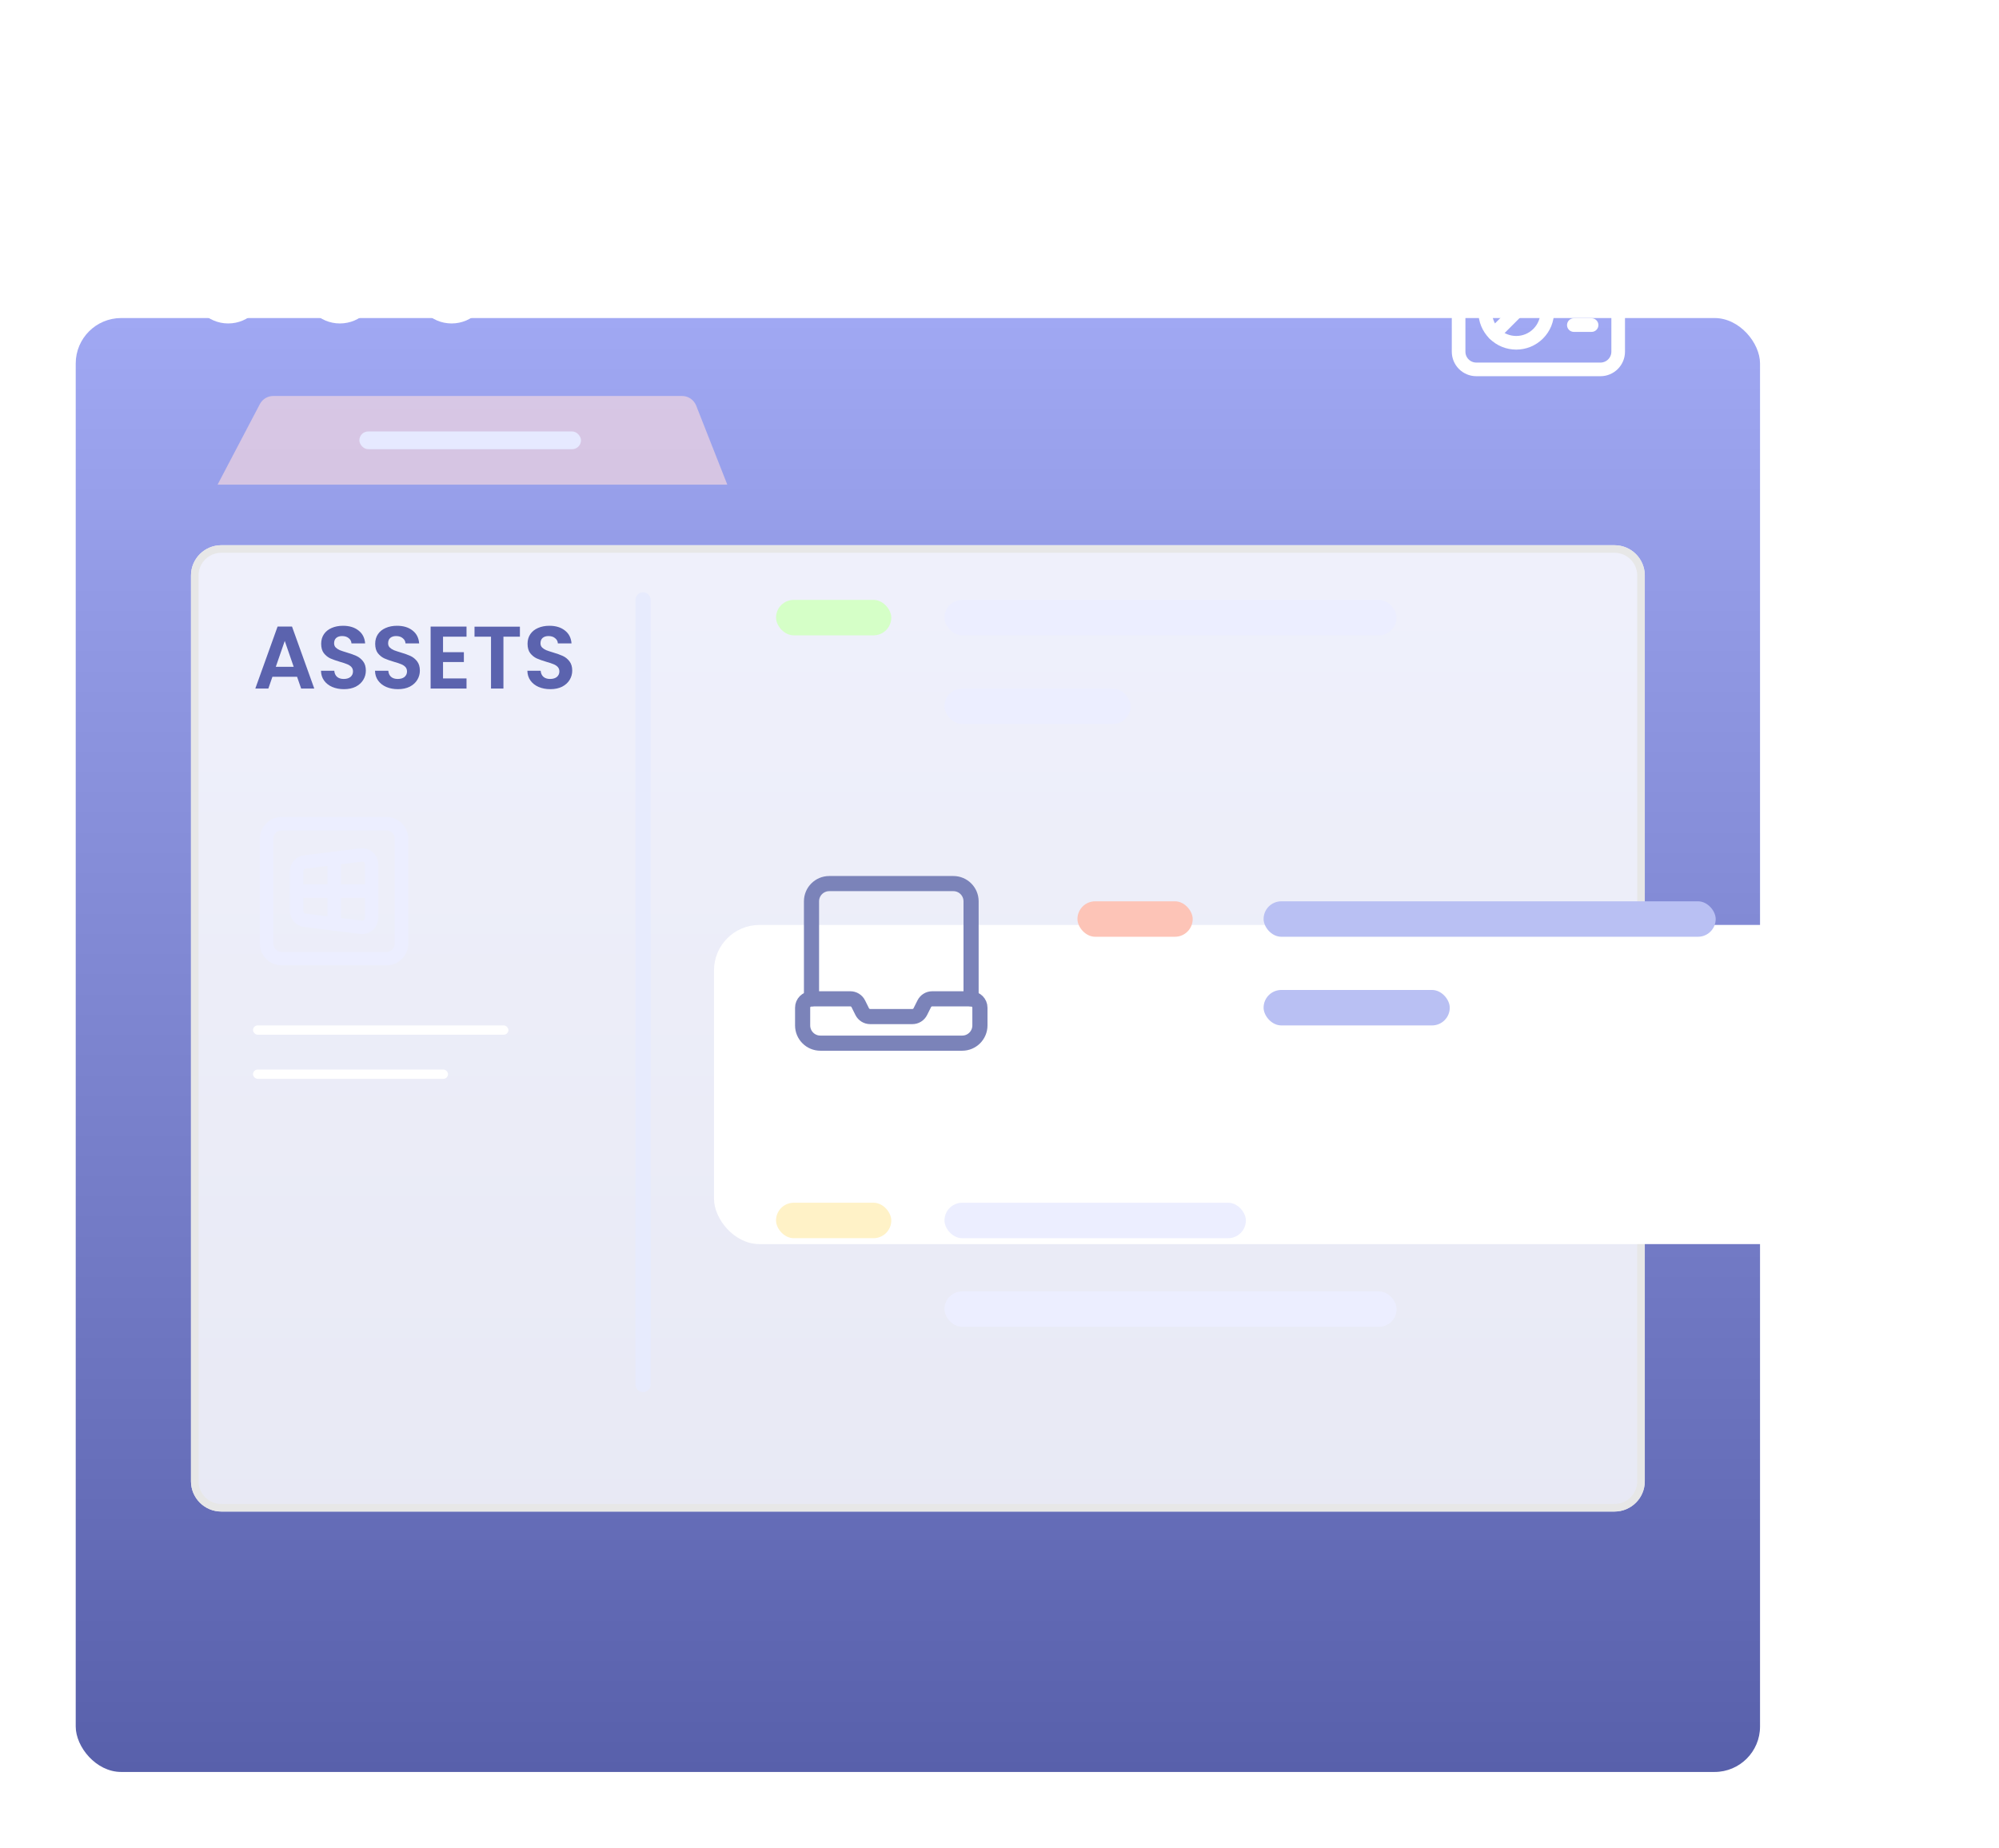 <svg width="132" height="122" viewBox="0 0 132 122" fill="none" xmlns="http://www.w3.org/2000/svg">
<rect width="132" height="112" fill="white" fill-opacity="0.01"/>
<g filter="url(#filter0_d)">
<rect x="5" y="8" width="111.22" height="96" rx="3" fill="url(#paint0_linear)"/>
</g>
<g style="mix-blend-mode:soft-light" filter="url(#filter1_d)">
<path d="M12.611 34C12.611 32.895 13.507 32 14.611 32H106.611C107.716 32 108.611 32.895 108.611 34V93.805C108.611 94.909 107.716 95.805 106.611 95.805H14.611C13.507 95.805 12.611 94.909 12.611 93.805V34Z" fill="white" fill-opacity="0.85"/>
<path d="M12.861 34C12.861 33.033 13.645 32.25 14.611 32.25H106.611C107.578 32.25 108.361 33.033 108.361 34V93.805C108.361 94.771 107.578 95.555 106.611 95.555H14.611C13.645 95.555 12.861 94.771 12.861 93.805V34Z" stroke="#E7E7E7" stroke-width="0.5"/>
</g>
<path d="M42.463 39.61L42.463 91.415" stroke="#E7EBFD" stroke-linecap="round"/>
<path d="M19.616 44.685H17.989L17.72 45.464H16.859L18.329 41.372H19.283L20.752 45.464H19.886L19.616 44.685ZM19.394 44.029L18.803 42.32L18.212 44.029H19.394Z" fill="#5B63AE"/>
<path d="M22.712 45.505C22.427 45.505 22.169 45.456 21.939 45.358C21.713 45.261 21.533 45.12 21.401 44.937C21.268 44.753 21.2 44.537 21.196 44.287H22.074C22.086 44.455 22.144 44.587 22.25 44.685C22.359 44.782 22.507 44.831 22.694 44.831C22.886 44.831 23.036 44.786 23.145 44.697C23.254 44.603 23.309 44.482 23.309 44.334C23.309 44.213 23.272 44.113 23.198 44.035C23.124 43.957 23.03 43.897 22.917 43.854C22.808 43.807 22.655 43.756 22.46 43.702C22.195 43.623 21.978 43.547 21.811 43.473C21.647 43.395 21.504 43.28 21.383 43.128C21.266 42.972 21.208 42.765 21.208 42.507C21.208 42.265 21.268 42.055 21.389 41.875C21.51 41.696 21.68 41.559 21.898 41.465C22.117 41.368 22.367 41.319 22.648 41.319C23.069 41.319 23.41 41.422 23.672 41.629C23.937 41.832 24.084 42.117 24.111 42.484H23.209C23.202 42.343 23.141 42.228 23.028 42.139C22.919 42.045 22.773 41.998 22.589 41.998C22.429 41.998 22.3 42.039 22.203 42.121C22.109 42.203 22.062 42.322 22.062 42.478C22.062 42.587 22.097 42.679 22.168 42.753C22.242 42.824 22.331 42.882 22.437 42.929C22.546 42.972 22.698 43.023 22.893 43.081C23.159 43.159 23.375 43.237 23.543 43.315C23.711 43.393 23.855 43.51 23.976 43.666C24.097 43.822 24.158 44.027 24.158 44.281C24.158 44.5 24.101 44.703 23.988 44.89C23.875 45.077 23.709 45.227 23.491 45.341C23.272 45.45 23.012 45.505 22.712 45.505Z" fill="#5B63AE"/>
<path d="M26.279 45.505C25.994 45.505 25.737 45.456 25.506 45.358C25.28 45.261 25.101 45.12 24.968 44.937C24.835 44.753 24.767 44.537 24.763 44.287H25.641C25.653 44.455 25.711 44.587 25.817 44.685C25.926 44.782 26.074 44.831 26.262 44.831C26.453 44.831 26.603 44.786 26.712 44.697C26.822 44.603 26.876 44.482 26.876 44.334C26.876 44.213 26.839 44.113 26.765 44.035C26.691 43.957 26.597 43.897 26.484 43.854C26.375 43.807 26.223 43.756 26.027 43.702C25.762 43.623 25.545 43.547 25.378 43.473C25.214 43.395 25.071 43.28 24.95 43.128C24.833 42.972 24.775 42.765 24.775 42.507C24.775 42.265 24.835 42.055 24.956 41.875C25.077 41.696 25.247 41.559 25.465 41.465C25.684 41.368 25.934 41.319 26.215 41.319C26.636 41.319 26.978 41.422 27.239 41.629C27.504 41.832 27.651 42.117 27.678 42.484H26.777C26.769 42.343 26.708 42.228 26.595 42.139C26.486 42.045 26.34 41.998 26.156 41.998C25.996 41.998 25.867 42.039 25.77 42.121C25.676 42.203 25.629 42.322 25.629 42.478C25.629 42.587 25.664 42.679 25.735 42.753C25.809 42.824 25.899 42.882 26.004 42.929C26.113 42.972 26.265 43.023 26.46 43.081C26.726 43.159 26.942 43.237 27.11 43.315C27.278 43.393 27.422 43.51 27.543 43.666C27.664 43.822 27.725 44.027 27.725 44.281C27.725 44.5 27.668 44.703 27.555 44.89C27.442 45.077 27.276 45.227 27.058 45.341C26.839 45.45 26.579 45.505 26.279 45.505Z" fill="#5B63AE"/>
<path d="M29.255 42.039V43.063H30.631V43.713H29.255V44.796H30.806V45.464H28.435V41.372H30.806V42.039H29.255Z" fill="#5B63AE"/>
<path d="M34.331 41.378V42.039H33.243V45.464H32.423V42.039H31.334V41.378H34.331Z" fill="#5B63AE"/>
<path d="M36.34 45.505C36.055 45.505 35.798 45.456 35.567 45.358C35.341 45.261 35.161 45.12 35.029 44.937C34.896 44.753 34.828 44.537 34.824 44.287H35.702C35.714 44.455 35.772 44.587 35.878 44.685C35.987 44.782 36.135 44.831 36.322 44.831C36.514 44.831 36.664 44.786 36.773 44.697C36.883 44.603 36.937 44.482 36.937 44.334C36.937 44.213 36.9 44.113 36.826 44.035C36.752 43.957 36.658 43.897 36.545 43.854C36.436 43.807 36.283 43.756 36.088 43.702C35.823 43.623 35.606 43.547 35.439 43.473C35.275 43.395 35.132 43.28 35.011 43.128C34.894 42.972 34.836 42.765 34.836 42.507C34.836 42.265 34.896 42.055 35.017 41.875C35.138 41.696 35.308 41.559 35.526 41.465C35.745 41.368 35.995 41.319 36.276 41.319C36.697 41.319 37.039 41.422 37.3 41.629C37.565 41.832 37.712 42.117 37.739 42.484H36.838C36.83 42.343 36.769 42.228 36.656 42.139C36.547 42.045 36.401 41.998 36.217 41.998C36.057 41.998 35.928 42.039 35.831 42.121C35.737 42.203 35.69 42.322 35.69 42.478C35.69 42.587 35.725 42.679 35.796 42.753C35.87 42.824 35.959 42.882 36.065 42.929C36.174 42.972 36.326 43.023 36.522 43.081C36.787 43.159 37.003 43.237 37.171 43.315C37.339 43.393 37.483 43.51 37.604 43.666C37.725 43.822 37.786 44.027 37.786 44.281C37.786 44.5 37.729 44.703 37.616 44.89C37.503 45.077 37.337 45.227 37.119 45.341C36.9 45.45 36.641 45.505 36.34 45.505Z" fill="#5B63AE"/>
<rect x="16.707" y="67.707" width="16.864" height="0.613" rx="0.307" fill="white"/>
<rect x="16.707" y="70.62" width="12.878" height="0.613" rx="0.307" fill="white"/>
<path fill-rule="evenodd" clip-rule="evenodd" d="M25.523 63.296H18.595C18.048 63.296 17.605 62.853 17.605 62.306V55.378C17.605 54.831 18.048 54.388 18.595 54.388H25.523C26.07 54.388 26.513 54.831 26.513 55.378V62.306C26.513 62.853 26.07 63.296 25.523 63.296Z" stroke="#ECEEFF" stroke-width="0.888" stroke-linecap="round" stroke-linejoin="round"/>
<path fill-rule="evenodd" clip-rule="evenodd" d="M23.839 61.229L20.128 60.765C19.818 60.727 19.586 60.464 19.586 60.152V57.532C19.586 57.22 19.818 56.957 20.128 56.918L23.839 56.454C24.209 56.408 24.535 56.696 24.535 57.068V60.615C24.535 60.988 24.209 61.276 23.839 61.229Z" stroke="#ECEEFF" stroke-width="0.888" stroke-linecap="round" stroke-linejoin="round"/>
<path d="M22.062 56.674V61.009" stroke="#ECEEFF" stroke-width="0.888" stroke-linecap="round" stroke-linejoin="round"/>
<path d="M19.586 58.842H24.535" stroke="#ECEEFF" stroke-width="0.888" stroke-linecap="round" stroke-linejoin="round"/>
<g style="mix-blend-mode:soft-light" opacity="0.6">
<path d="M17.16 26.681L14.367 32H48.026L45.97 26.78C45.819 26.398 45.45 26.146 45.039 26.146H18.045C17.674 26.146 17.333 26.352 17.16 26.681Z" fill="#FFDEDE"/>
</g>
<rect x="23.73" y="28.488" width="14.634" height="1.171" rx="0.585" fill="#E6E9FF"/>
<path d="M101.57 19.137C102.37 19.937 102.37 21.234 101.57 22.034C100.77 22.834 99.472 22.834 98.672 22.034C97.872 21.234 97.872 19.937 98.672 19.137C99.472 18.337 100.77 18.337 101.57 19.137" stroke="white" stroke-width="0.9" stroke-linecap="round" stroke-linejoin="round"/>
<path d="M103.926 19.707H105.097" stroke="white" stroke-width="0.9" stroke-linecap="round" stroke-linejoin="round"/>
<path d="M103.926 21.464H105.097" stroke="white" stroke-width="0.9" stroke-linecap="round" stroke-linejoin="round"/>
<path d="M97.943 15.311C97.941 15.311 97.94 15.312 97.94 15.314C97.94 15.316 97.941 15.317 97.943 15.317C97.945 15.317 97.946 15.316 97.946 15.314C97.946 15.312 97.945 15.311 97.943 15.311" stroke="white" stroke-width="0.9" stroke-linecap="round" stroke-linejoin="round"/>
<path d="M99.431 15.311C99.43 15.311 99.428 15.312 99.428 15.314C99.428 15.316 99.43 15.317 99.431 15.317C99.433 15.317 99.434 15.316 99.434 15.314C99.434 15.312 99.433 15.311 99.431 15.311" stroke="white" stroke-width="0.9" stroke-linecap="round" stroke-linejoin="round"/>
<path d="M100.918 15.311C100.916 15.311 100.915 15.312 100.915 15.314C100.915 15.316 100.916 15.317 100.918 15.317C100.919 15.317 100.921 15.316 100.921 15.314C100.921 15.312 100.919 15.311 100.918 15.311" stroke="white" stroke-width="0.9" stroke-linecap="round" stroke-linejoin="round"/>
<path d="M96.316 16.78H106.853" stroke="white" stroke-width="0.9" stroke-linecap="round" stroke-linejoin="round"/>
<path fill-rule="evenodd" clip-rule="evenodd" d="M105.682 13.854H97.487C96.84 13.854 96.316 14.378 96.316 15.024V23.22C96.316 23.866 96.84 24.39 97.487 24.39H105.682C106.329 24.39 106.853 23.866 106.853 23.22V15.024C106.853 14.378 106.329 13.854 105.682 13.854Z" stroke="white" stroke-width="0.9" stroke-linecap="round" stroke-linejoin="round"/>
<path d="M100.122 18.537V20.585L98.676 22.032" stroke="white" stroke-width="0.9" stroke-linecap="round" stroke-linejoin="round"/>
<g filter="url(#filter2_d)">
<circle cx="15.07" cy="16.898" r="2.459" fill="white"/>
</g>
<g filter="url(#filter3_d)">
<circle cx="22.445" cy="16.898" r="2.459" fill="white"/>
</g>
<g filter="url(#filter4_d)">
<circle cx="29.822" cy="16.898" r="2.459" fill="white"/>
</g>
<g filter="url(#filter5_d)">
<rect x="47.147" y="53.073" width="80.781" height="21.073" rx="3" fill="white"/>
</g>
<path fill-rule="evenodd" clip-rule="evenodd" d="M60.771 66.798L61.033 66.275C61.133 66.077 61.335 65.951 61.557 65.951H64.122C64.445 65.951 64.707 66.214 64.707 66.537V67.707C64.707 68.354 64.183 68.878 63.537 68.878H54.171C53.524 68.878 53 68.354 53 67.707V66.537C53 66.214 53.262 65.951 53.585 65.951H56.15C56.372 65.951 56.575 66.077 56.674 66.275L56.935 66.798C57.035 66.997 57.237 67.122 57.459 67.122H60.248C60.47 67.122 60.672 66.997 60.771 66.798Z" stroke="#7B83B9" stroke-linecap="round" stroke-linejoin="round"/>
<path d="M64.123 65.951V59.512C64.123 58.865 63.599 58.342 62.952 58.342H54.757C54.11 58.342 53.586 58.865 53.586 59.512V65.951" stroke="#7B83B9" stroke-linecap="round" stroke-linejoin="round"/>
<rect x="62.367" y="39.61" width="29.854" height="2.341" rx="1.171" fill="#ECEEFF"/>
<rect x="83.439" y="59.512" width="29.854" height="2.341" rx="1.171" fill="#B9C0F3"/>
<rect x="62.367" y="79.415" width="19.902" height="2.341" rx="1.171" fill="#ECEEFF"/>
<rect x="51.244" y="39.61" width="7.61" height="2.341" rx="1.171" fill="#D5FFC7"/>
<rect x="51.244" y="79.415" width="7.61" height="2.341" rx="1.171" fill="#FFF2C7"/>
<rect x="71.147" y="59.512" width="7.61" height="2.341" rx="1.171" fill="#FDC4B7"/>
<rect x="62.367" y="45.463" width="12.293" height="2.341" rx="1.171" fill="#ECEEFF"/>
<rect x="83.439" y="65.366" width="12.293" height="2.341" rx="1.171" fill="#B9C0F3"/>
<rect x="62.367" y="85.268" width="29.854" height="2.341" rx="1.171" fill="#ECEEFF"/>
<defs>
<filter id="filter0_d" x="0" y="8" width="121.22" height="114" filterUnits="userSpaceOnUse" color-interpolation-filters="sRGB">
<feFlood flood-opacity="0" result="BackgroundImageFix"/>
<feColorMatrix in="SourceAlpha" type="matrix" values="0 0 0 0 0 0 0 0 0 0 0 0 0 0 0 0 0 0 127 0"/>
<feMorphology radius="10" operator="erode" in="SourceAlpha" result="effect1_dropShadow"/>
<feOffset dy="13"/>
<feGaussianBlur stdDeviation="7.5"/>
<feColorMatrix type="matrix" values="0 0 0 0 0 0 0 0 0 0 0 0 0 0 0 0 0 0 0.15 0"/>
<feBlend mode="normal" in2="BackgroundImageFix" result="effect1_dropShadow"/>
<feBlend mode="normal" in="SourceGraphic" in2="effect1_dropShadow" result="shape"/>
</filter>
<filter id="filter1_d" x="11.611" y="32" width="98" height="68.805" filterUnits="userSpaceOnUse" color-interpolation-filters="sRGB">
<feFlood flood-opacity="0" result="BackgroundImageFix"/>
<feColorMatrix in="SourceAlpha" type="matrix" values="0 0 0 0 0 0 0 0 0 0 0 0 0 0 0 0 0 0 127 0"/>
<feMorphology radius="3" operator="erode" in="SourceAlpha" result="effect1_dropShadow"/>
<feOffset dy="4"/>
<feGaussianBlur stdDeviation="2"/>
<feColorMatrix type="matrix" values="0 0 0 0 0 0 0 0 0 0 0 0 0 0 0 0 0 0 0.14 0"/>
<feBlend mode="normal" in2="BackgroundImageFix" result="effect1_dropShadow"/>
<feBlend mode="normal" in="SourceGraphic" in2="effect1_dropShadow" result="shape"/>
</filter>
<filter id="filter2_d" x="8.611" y="12.439" width="12.918" height="12.918" filterUnits="userSpaceOnUse" color-interpolation-filters="sRGB">
<feFlood flood-opacity="0" result="BackgroundImageFix"/>
<feColorMatrix in="SourceAlpha" type="matrix" values="0 0 0 0 0 0 0 0 0 0 0 0 0 0 0 0 0 0 127 0"/>
<feOffset dy="2"/>
<feGaussianBlur stdDeviation="2"/>
<feColorMatrix type="matrix" values="0 0 0 0 0 0 0 0 0 0 0 0 0 0 0 0 0 0 0.1 0"/>
<feBlend mode="normal" in2="BackgroundImageFix" result="effect1_dropShadow"/>
<feBlend mode="normal" in="SourceGraphic" in2="effect1_dropShadow" result="shape"/>
</filter>
<filter id="filter3_d" x="15.986" y="12.439" width="12.918" height="12.918" filterUnits="userSpaceOnUse" color-interpolation-filters="sRGB">
<feFlood flood-opacity="0" result="BackgroundImageFix"/>
<feColorMatrix in="SourceAlpha" type="matrix" values="0 0 0 0 0 0 0 0 0 0 0 0 0 0 0 0 0 0 127 0"/>
<feOffset dy="2"/>
<feGaussianBlur stdDeviation="2"/>
<feColorMatrix type="matrix" values="0 0 0 0 0 0 0 0 0 0 0 0 0 0 0 0 0 0 0.1 0"/>
<feBlend mode="normal" in2="BackgroundImageFix" result="effect1_dropShadow"/>
<feBlend mode="normal" in="SourceGraphic" in2="effect1_dropShadow" result="shape"/>
</filter>
<filter id="filter4_d" x="23.363" y="12.439" width="12.918" height="12.918" filterUnits="userSpaceOnUse" color-interpolation-filters="sRGB">
<feFlood flood-opacity="0" result="BackgroundImageFix"/>
<feColorMatrix in="SourceAlpha" type="matrix" values="0 0 0 0 0 0 0 0 0 0 0 0 0 0 0 0 0 0 127 0"/>
<feOffset dy="2"/>
<feGaussianBlur stdDeviation="2"/>
<feColorMatrix type="matrix" values="0 0 0 0 0 0 0 0 0 0 0 0 0 0 0 0 0 0 0.1 0"/>
<feBlend mode="normal" in2="BackgroundImageFix" result="effect1_dropShadow"/>
<feBlend mode="normal" in="SourceGraphic" in2="effect1_dropShadow" result="shape"/>
</filter>
<filter id="filter5_d" x="45.147" y="53.073" width="84.781" height="31.073" filterUnits="userSpaceOnUse" color-interpolation-filters="sRGB">
<feFlood flood-opacity="0" result="BackgroundImageFix"/>
<feColorMatrix in="SourceAlpha" type="matrix" values="0 0 0 0 0 0 0 0 0 0 0 0 0 0 0 0 0 0 127 0"/>
<feMorphology radius="6" operator="erode" in="SourceAlpha" result="effect1_dropShadow"/>
<feOffset dy="8"/>
<feGaussianBlur stdDeviation="4"/>
<feColorMatrix type="matrix" values="0 0 0 0 0 0 0 0 0 0 0 0 0 0 0 0 0 0 0.18 0"/>
<feBlend mode="normal" in2="BackgroundImageFix" result="effect1_dropShadow"/>
<feBlend mode="normal" in="SourceGraphic" in2="effect1_dropShadow" result="shape"/>
</filter>
<linearGradient id="paint0_linear" x1="60.61" y1="8" x2="60.61" y2="104" gradientUnits="userSpaceOnUse">
<stop stop-color="#A0A8F3"/>
<stop offset="1" stop-color="#5860AB"/>
</linearGradient>
</defs>
</svg>
